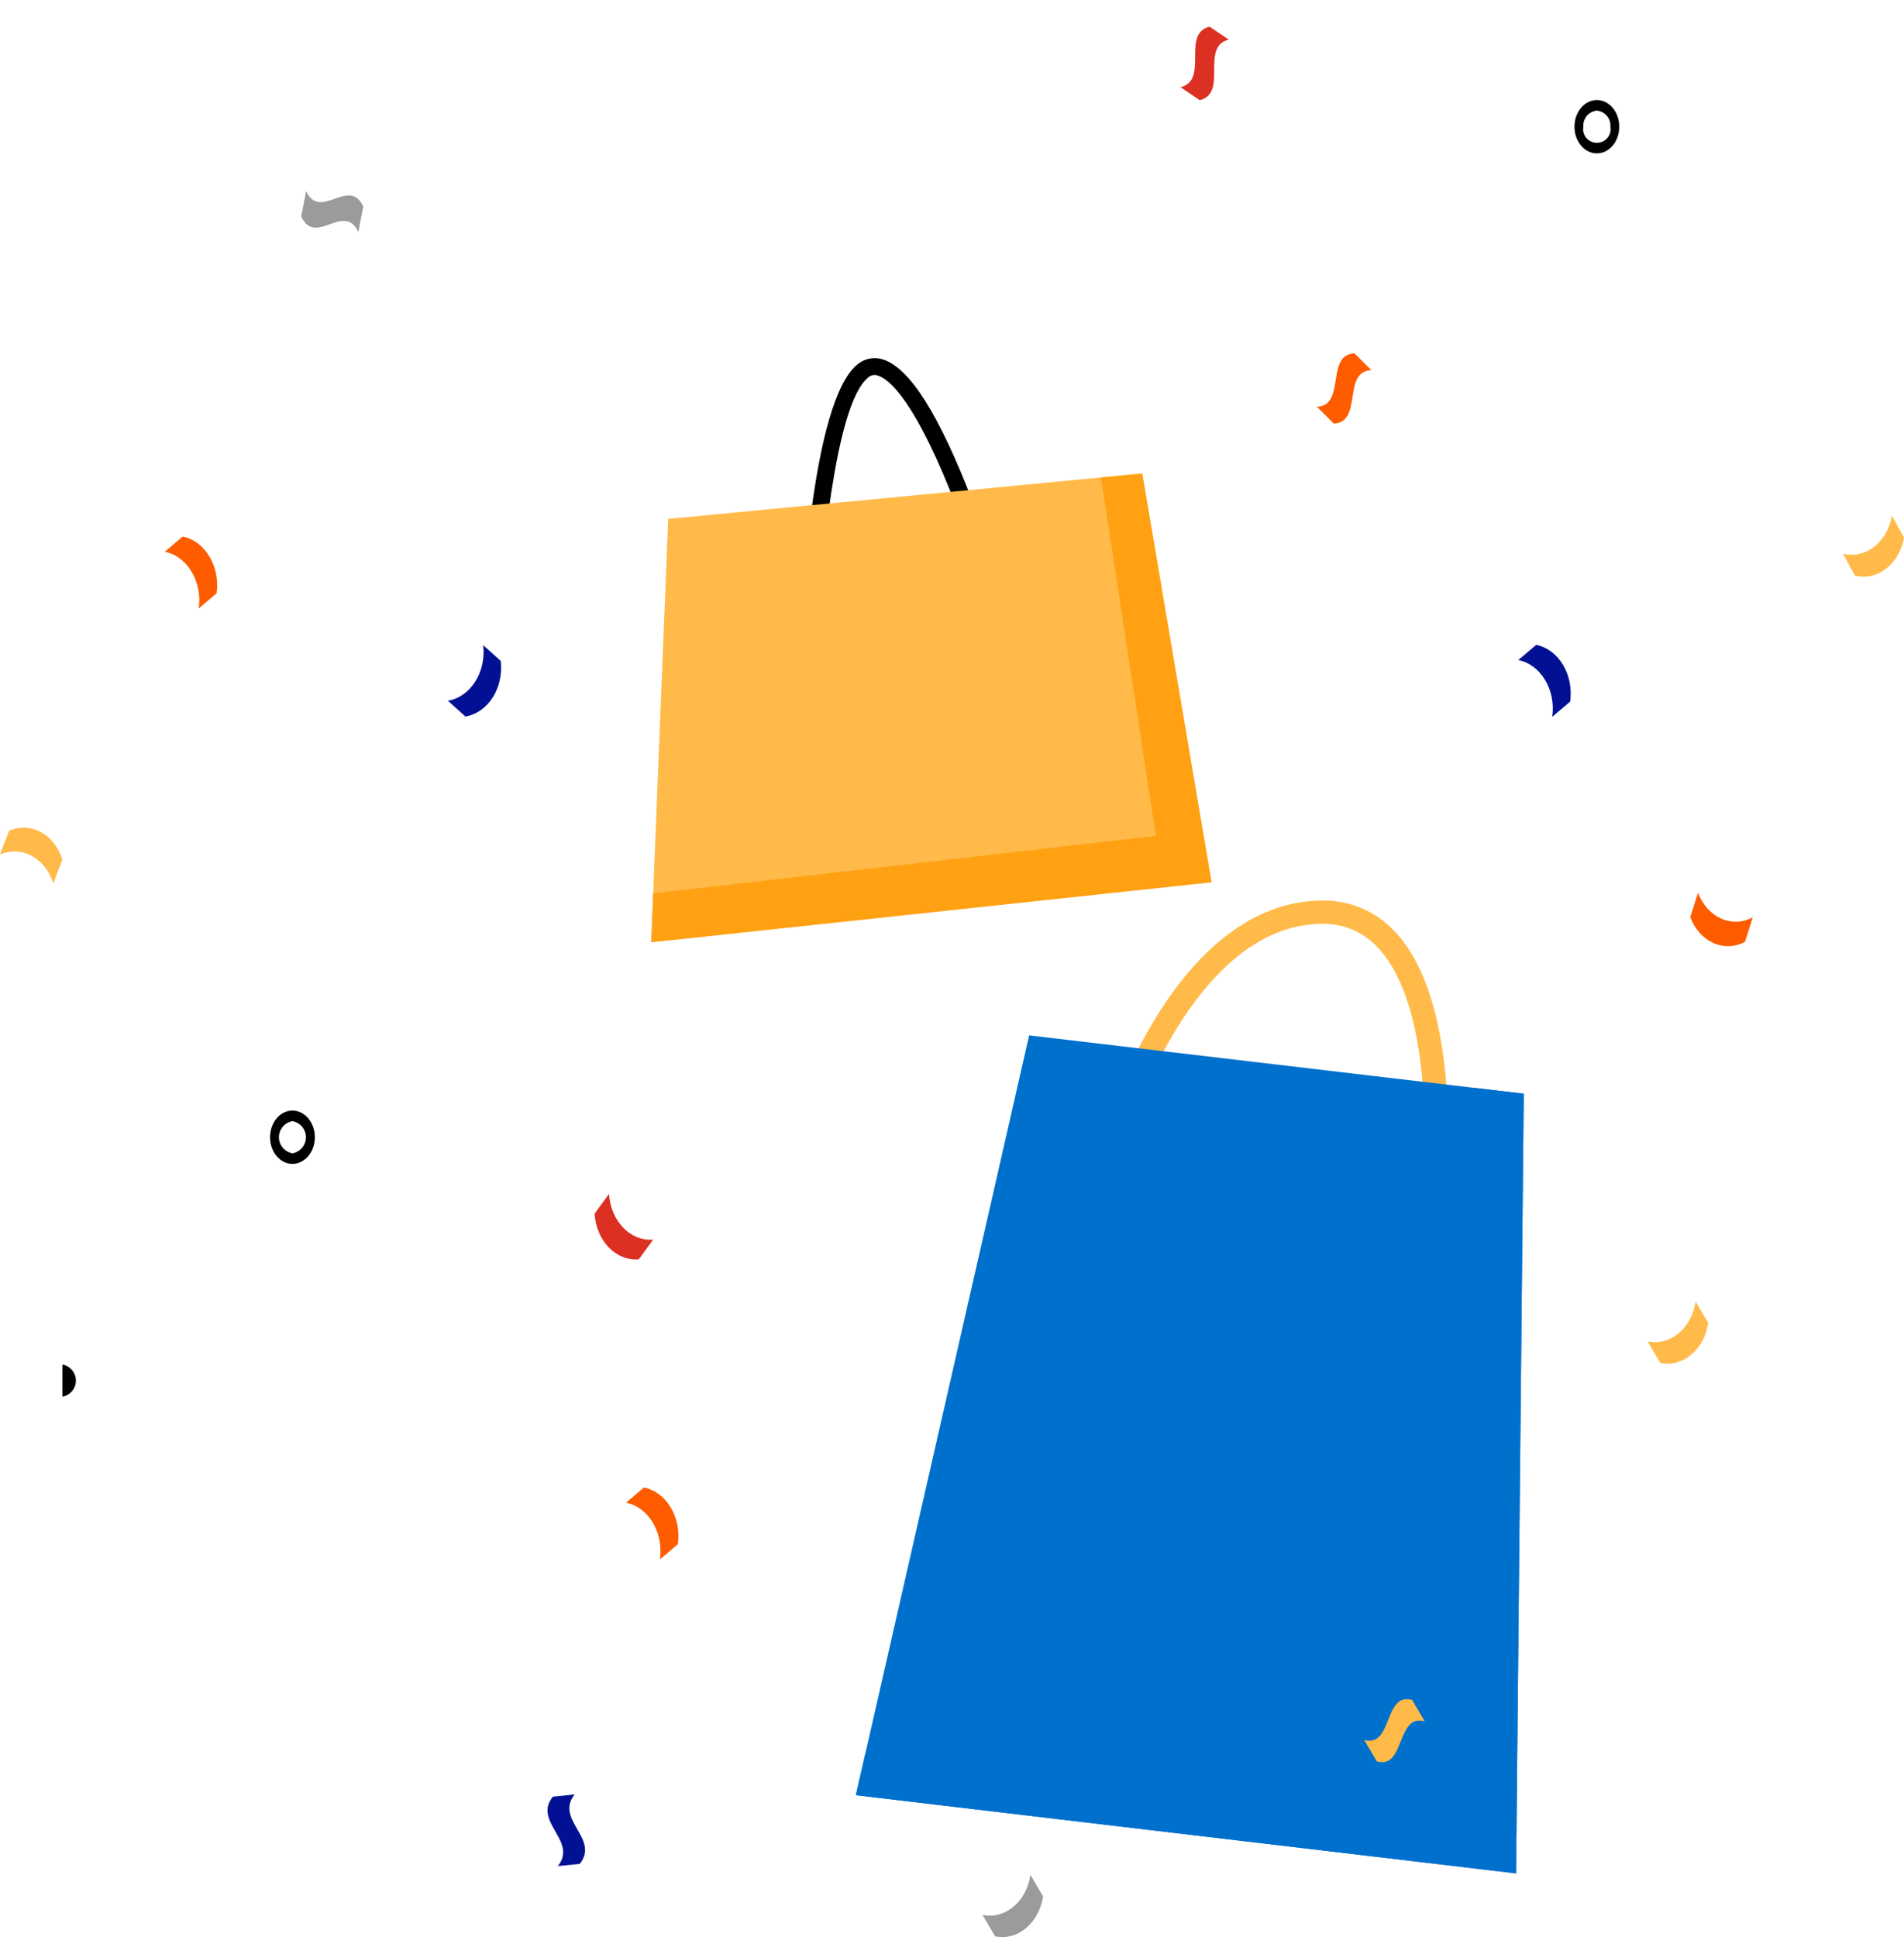 <svg width="174" height="177" viewBox="0 0 174 177" fill="none" xmlns="http://www.w3.org/2000/svg">
<g clip-path="url(#clip0_336_10961)">
<path d="M74.76 57.407L73.21 57.34C73.302 55.239 74.231 36.72 78.311 33.341C78.57 33.111 78.876 32.939 79.207 32.836C79.539 32.733 79.889 32.701 80.234 32.743C82.663 33.079 85.316 36.908 88.344 44.45C90.5 49.819 92.054 55.173 92.07 55.226L90.578 55.652C90.563 55.599 89.027 50.31 86.899 45.012C83.141 35.657 80.837 34.384 80.02 34.271C79.889 34.257 79.757 34.273 79.633 34.317C79.508 34.361 79.396 34.433 79.304 34.527C76.293 37.019 75.003 51.888 74.76 57.407Z" fill="black"/>
<path d="M61.064 47.414L59.512 86.097L110.715 80.615L104.385 43.268L61.064 47.414Z" fill="#FFBA49"/>
<path d="M104.385 43.268L100.619 43.628L105.632 76.378L59.692 81.632L59.512 86.097L110.715 80.615L104.385 43.268Z" fill="#FFA113"/>
<path d="M132.047 109.784L129.918 109.549C129.936 109.383 131.705 92.835 125.97 86.647C125.296 85.894 124.46 85.303 123.523 84.917C122.587 84.531 121.574 84.362 120.563 84.42C108.072 84.773 102.198 106.082 102.141 106.297L100.071 105.747C101.224 101.768 102.827 97.931 104.847 94.309C109.199 86.614 114.612 82.458 120.502 82.291C121.82 82.224 123.137 82.451 124.356 82.955C125.575 83.459 126.665 84.228 127.547 85.205C133.941 92.107 132.128 109.065 132.047 109.784Z" fill="#FFBA49"/>
<path d="M94.05 94.608L139.249 99.936L138.547 171.18L78.214 164.038L94.05 94.608Z" fill="#0070CD"/>
<path d="M139.249 99.936L134.772 99.409L132.592 165.329L79.063 160.312L78.214 164.038L138.547 171.181L139.249 99.936Z" fill="#0070CD"/>
<path d="M150.576 122.578C152.634 123.006 154.595 121.371 154.956 118.921C155.34 119.573 155.724 120.225 156.108 120.878C155.748 123.327 153.785 124.963 151.729 124.534C151.345 123.882 150.961 123.229 150.576 122.578Z" fill="#FFBA49"/>
<path d="M89.787 174.975C91.846 175.403 93.807 173.767 94.168 171.318C94.552 171.97 94.936 172.622 95.32 173.274C94.96 175.723 92.997 177.361 90.941 176.932C90.557 176.279 90.172 175.626 89.787 174.975Z" fill="#9B9B9B"/>
<path d="M155.173 81.577C156.036 83.84 158.277 84.846 160.181 83.819C159.945 84.565 159.709 85.31 159.472 86.056C157.569 87.081 155.328 86.077 154.466 83.812C154.703 83.068 154.939 82.323 155.173 81.577Z" fill="#FF5C00"/>
<path d="M141.853 65.498C142.2 63.046 140.812 60.724 138.751 60.311C139.296 59.849 139.842 59.387 140.388 58.925C142.447 59.338 143.836 61.661 143.489 64.112C142.944 64.574 142.399 65.036 141.853 65.498Z" fill="#021193"/>
<path d="M18.159 55.601C18.507 53.149 17.119 50.827 15.058 50.414C15.603 49.952 16.148 49.49 16.694 49.028C18.754 49.441 20.142 51.764 19.796 54.215C19.251 54.677 18.705 55.139 18.159 55.601Z" fill="#FF5C00"/>
<path d="M60.31 142.493C60.657 140.04 59.269 137.718 57.208 137.305C57.753 136.843 58.299 136.381 58.845 135.919C60.904 136.332 62.293 138.655 61.946 141.107C61.401 141.569 60.856 142.031 60.31 142.493Z" fill="#FF5C00"/>
<path d="M168.422 50.598C170.467 51.11 172.472 49.553 172.903 47.119C173.269 47.786 173.634 48.454 174 49.122C173.57 51.553 171.563 53.111 169.52 52.6C169.153 51.933 168.787 51.266 168.422 50.598Z" fill="#FFBA49"/>
<path d="M4.869 80.723C4.136 78.394 1.957 77.213 0 78.086C0.277 77.362 0.554 76.637 0.832 75.911C2.787 75.039 4.968 76.219 5.701 78.547C5.424 79.272 5.147 79.997 4.869 80.723Z" fill="#FFBA49"/>
<path d="M55.658 109.091C55.803 111.571 57.61 113.443 59.694 113.27C59.254 113.872 58.814 114.472 58.375 115.074C56.291 115.245 54.484 113.373 54.34 110.893C54.779 110.293 55.219 109.693 55.658 109.091Z" fill="#DB3022"/>
<path d="M40.931 64.03C43 63.688 44.445 61.414 44.157 58.951C44.691 59.432 45.225 59.912 45.758 60.392C46.045 62.856 44.602 65.129 42.532 65.472C41.999 64.991 41.465 64.51 40.931 64.03Z" fill="#021193"/>
<path d="M125.323 33.825C122.64 33.914 124.569 38.611 121.884 38.701C121.372 38.189 120.859 37.677 120.346 37.165C123.031 37.076 121.102 32.379 123.785 32.289C124.298 32.801 124.811 33.313 125.323 33.825Z" fill="#FF5C00"/>
<path d="M130.2 157.287C127.588 156.551 128.434 161.681 125.821 160.945C125.437 160.293 125.052 159.641 124.668 158.988C127.281 159.725 126.434 154.594 129.048 155.331C129.431 155.983 129.816 156.635 130.2 157.287Z" fill="#FFBA49"/>
<path d="M52.518 163.965C50.673 166.288 54.828 167.989 52.983 170.31C52.317 170.378 51.65 170.448 50.983 170.515C52.828 168.195 48.673 166.496 50.519 164.173C51.186 164.105 51.852 164.036 52.518 163.965Z" fill="#021193"/>
<path d="M112.285 3.619C109.657 4.283 112.265 8.492 109.639 9.154C109.059 8.76 108.475 8.366 107.894 7.971C110.52 7.308 107.912 3.101 110.539 2.437C111.121 2.833 111.703 3.226 112.285 3.619Z" fill="#DB3022"/>
<path d="M27.977 17.454C29.269 20.256 31.903 16.07 33.193 18.872C33.044 19.647 32.895 20.426 32.745 21.202C31.455 18.4 28.822 22.586 27.53 19.784C27.68 19.006 27.829 18.229 27.977 17.454Z" fill="#9B9B9B"/>
<path d="M5.701 127.625C6.048 127.563 6.361 127.382 6.587 127.113C6.813 126.844 6.937 126.505 6.937 126.155C6.937 125.805 6.813 125.466 6.587 125.197C6.361 124.928 6.048 124.747 5.701 124.685" fill="black"/>
<path d="M145.932 14.015C144.803 14.015 143.885 12.922 143.885 11.578C143.885 10.234 144.803 9.141 145.932 9.141C147.062 9.141 147.98 10.234 147.98 11.578C147.98 12.922 147.062 14.015 145.932 14.015ZM145.932 10.107C145.574 10.143 145.243 10.316 145.012 10.591C144.781 10.866 144.668 11.221 144.697 11.578C144.664 11.758 144.672 11.942 144.719 12.119C144.766 12.296 144.851 12.46 144.969 12.6C145.087 12.741 145.234 12.853 145.401 12.931C145.567 13.008 145.749 13.048 145.932 13.048C146.116 13.048 146.298 13.008 146.464 12.931C146.631 12.853 146.778 12.741 146.896 12.6C147.014 12.46 147.099 12.296 147.146 12.119C147.193 11.942 147.201 11.758 147.168 11.578C147.197 11.221 147.084 10.867 146.853 10.591C146.621 10.316 146.291 10.143 145.932 10.107Z" fill="black"/>
<path d="M26.725 106.352C25.596 106.352 24.677 105.259 24.677 103.915C24.677 102.571 25.596 101.478 26.725 101.478C27.854 101.478 28.773 102.571 28.773 103.915C28.773 105.259 27.854 106.352 26.725 106.352ZM26.725 102.444C26.379 102.507 26.065 102.688 25.839 102.957C25.613 103.225 25.49 103.565 25.49 103.915C25.49 104.265 25.613 104.604 25.839 104.873C26.065 105.141 26.379 105.323 26.725 105.385C27.072 105.323 27.385 105.141 27.611 104.873C27.837 104.604 27.961 104.265 27.961 103.915C27.961 103.565 27.837 103.225 27.611 102.957C27.385 102.688 27.072 102.507 26.725 102.444Z" fill="black"/>
</g>
<defs>
<clipPath id="clip0_336_10961">
<rect width="174" height="177" fill="white"/>
</clipPath>
</defs>
</svg>
